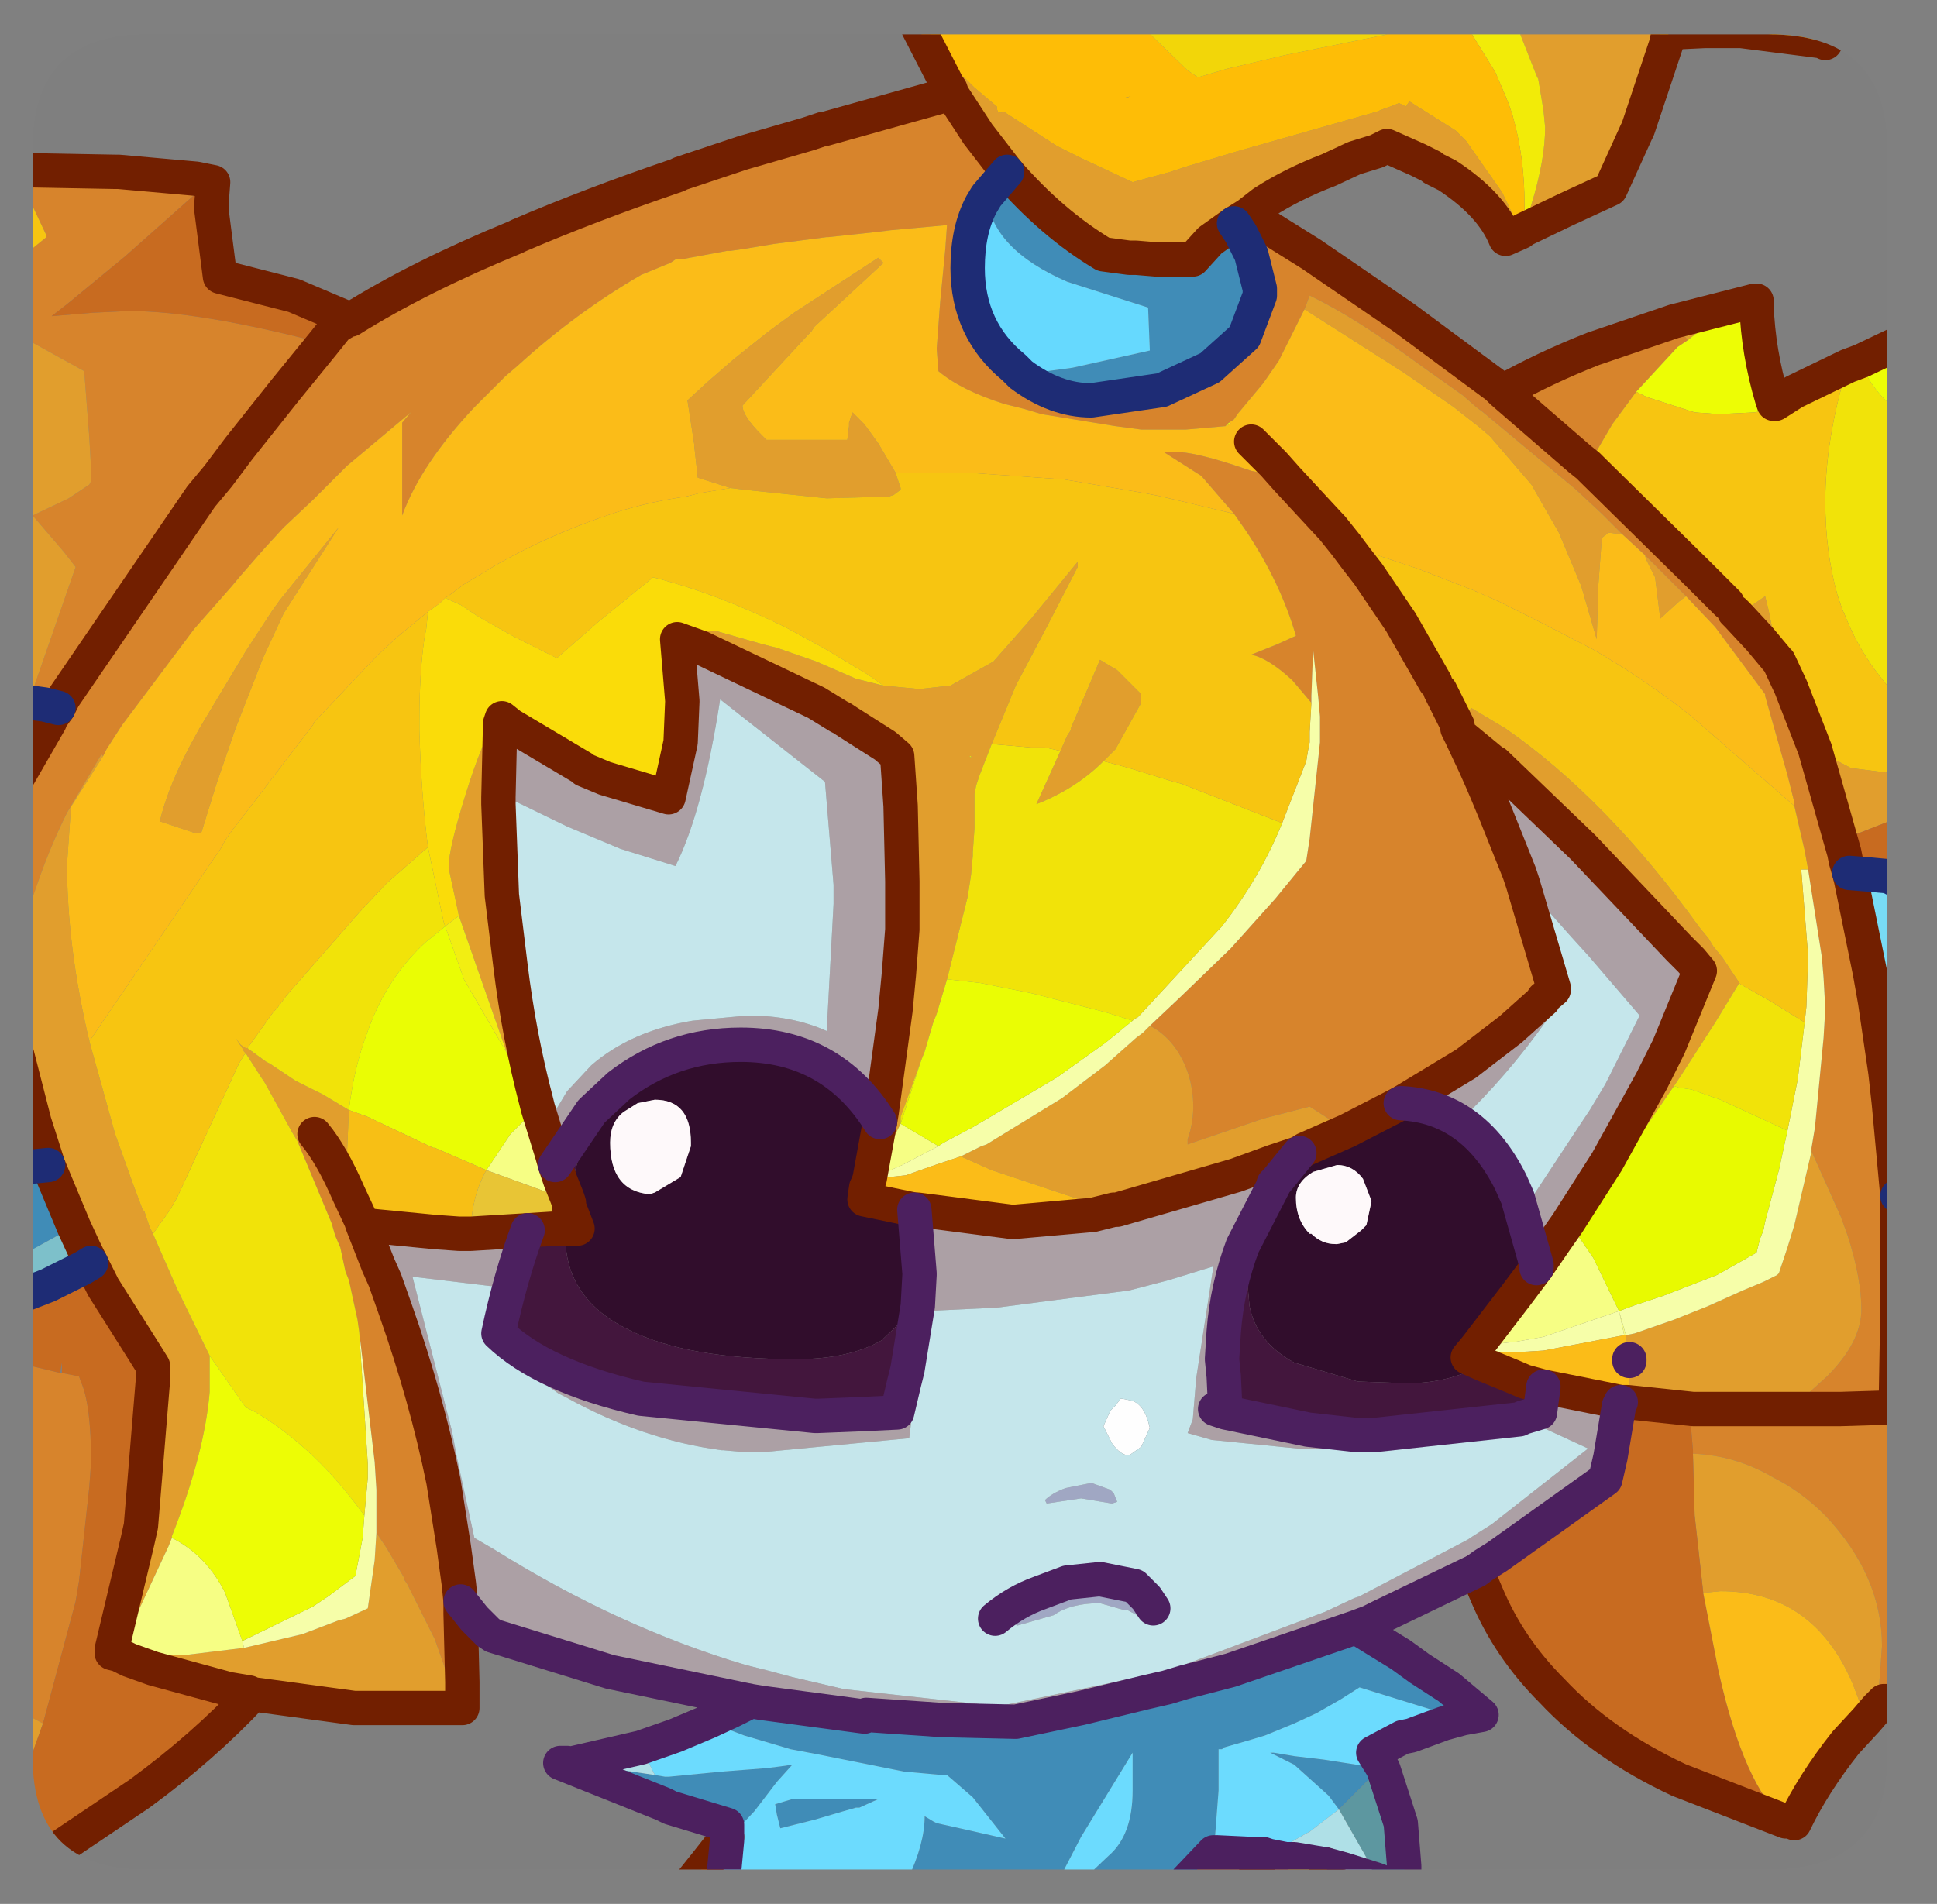 <?xml version="1.0" encoding="UTF-8" standalone="no"?>
<svg xmlns:ffdec="https://www.free-decompiler.com/flash" xmlns:xlink="http://www.w3.org/1999/xlink" ffdec:objectType="frame" height="55.4px" width="56.35px" xmlns="http://www.w3.org/2000/svg">
  <rect width="100%" height="100%" fill="#808080" stroke="none"/>
  <g transform="matrix(1.0, 0.0, 0.0, 1.0, 0.95, 1.0)">
    <clipPath id="clipPath0" transform="matrix(1.0, 0.0, 0.0, 1.0, 0.0, 0.0)">
      <path d="M50.5 0.0 Q53.95 0.0 53.95 3.3 L53.95 50.15 Q53.95 53.4 50.5 53.4 L3.3 53.4 Q0.0 53.4 0.0 50.15 L0.0 3.3 Q0.0 0.0 3.3 0.0 L50.5 0.0" fill="#000000" fill-rule="evenodd" stroke="none"/>
    </clipPath>
    <g clip-path="url(#clipPath0)">
      <use ffdec:characterId="2" height="55.4" transform="matrix(1.0, 0.0, 0.0, 1.0, -0.95, -1.0)" width="56.35" xlink:href="#shape1"/>
    </g>
    <use ffdec:characterId="3" height="53.4" transform="matrix(1.0, 0.0, 0.0, 1.0, 0.0, 0.0)" width="53.95" xlink:href="#shape2"/>
  </g>
  <defs>
    <g id="shape1" transform="matrix(1.0, 0.0, 0.0, 1.0, 0.95, 1.0)">
      <path d="M28.35 4.0 Q29.65 5.5 31.15 6.4 L31.9 6.5 32.1 6.5 32.7 6.55 33.15 6.55 33.75 6.55 34.25 6.0 34.95 5.5 35.15 5.8 35.45 6.4 35.7 7.4 35.7 7.6 35.25 8.8 34.25 9.7 32.85 10.35 30.8 10.65 Q29.75 10.65 28.75 9.9 L30.25 9.7 32.5 9.2 32.45 7.95 30.1 7.2 Q27.9 6.25 27.75 4.7 L28.35 4.0 M54.9 27.7 L54.9 33.45 54.25 33.8 54.0 31.1 53.9 30.2 53.6 28.15 53.45 27.3 Q53.75 27.6 54.3 27.7 L54.9 27.7 M38.5 46.35 L39.8 47.15 40.35 47.55 41.2 48.1 42.15 48.9 41.6 49.0 40.95 48.85 40.7 48.8 40.7 48.75 38.6 48.1 38.05 48.45 37.35 48.85 36.7 49.15 35.85 49.5 35.35 49.65 34.65 49.85 34.6 49.9 34.5 49.9 34.5 51.1 34.4 52.4 34.35 52.9 33.4 53.9 30.35 53.9 31.3 53.0 Q32.0 52.4 32.0 51.1 L32.0 50.0 30.5 52.45 29.75 53.9 25.35 53.9 25.45 53.7 Q25.95 52.65 25.95 51.85 L26.2 52.0 26.3 52.05 27.2 52.25 28.3 52.5 27.35 51.3 26.6 50.65 26.45 50.65 25.35 50.55 25.1 50.5 24.1 50.3 22.85 50.05 22.05 49.9 20.7 49.5 19.65 49.1 20.3 48.8 20.9 48.5 21.2 48.55 24.2 48.95 Q24.95 49.0 24.25 48.9 L26.45 48.8 26.45 49.05 28.6 49.1 30.5 48.7 32.35 48.25 33.0 48.1 33.5 47.95 34.85 47.6 38.5 46.35 M20.2 52.45 L20.2 52.1 18.55 51.6 18.45 51.55 18.35 51.5 15.35 50.3 15.55 50.3 15.75 50.3 18.1 50.65 18.4 50.7 18.5 50.7 20.05 50.55 21.35 50.45 21.75 50.4 22.1 50.35 21.65 50.85 21.0 51.7 20.2 52.55 20.2 52.45 M-0.45 35.6 L-0.45 33.05 -0.05 32.95 0.45 32.9 1.2 34.7 1.1 34.75 -0.45 35.6 M-0.45 21.65 L-0.45 20.35 -0.4 19.4 0.35 19.5 0.75 19.6 0.5 19.95 0.5 20.0 -0.45 21.65 M52.9 24.6 L52.85 24.4 52.9 24.6 M26.45 49.05 L24.25 48.9 26.45 49.05 M39.2 50.5 L39.15 50.5 38.0 51.65 37.7 51.25 36.7 50.35 36.1 50.05 36.0 50.0 36.1 50.0 36.7 50.1 37.55 50.2 39.15 50.45 39.2 50.5 M24.05 51.6 L23.95 51.6 23.6 51.7 22.75 51.95 21.75 52.2 21.65 51.8 21.6 51.5 22.1 51.35 24.6 51.35 24.05 51.6" fill="#408db8" fill-rule="evenodd" stroke="none"/>
      <path d="M41.6 49.0 L41.05 49.15 40.1 49.5 39.85 49.55 39.0 50.0 39.25 50.4 39.2 50.5 39.15 50.45 37.55 50.2 36.7 50.1 36.1 50.0 36.0 50.0 36.1 50.05 36.7 50.35 37.7 51.25 38.0 51.65 37.8 51.8 37.15 52.3 37.05 52.35 36.7 52.55 36.35 52.75 35.95 53.0 35.8 52.95 35.5 52.95 34.45 52.9 34.35 52.9 34.4 52.4 34.5 51.1 34.5 49.9 34.6 49.9 34.65 49.85 35.35 49.65 35.85 49.5 36.7 49.15 37.35 48.85 38.05 48.45 38.6 48.1 40.7 48.75 40.7 48.8 40.95 48.85 41.6 49.0 M30.35 53.9 L29.75 53.9 30.5 52.45 32.0 50.0 32.0 51.1 Q32.0 52.4 31.3 53.0 L30.35 53.9 M25.35 53.9 L20.45 53.9 20.1 53.6 20.2 52.55 21.0 51.7 21.65 50.85 22.1 50.35 21.75 50.4 21.35 50.45 20.05 50.55 18.5 50.7 18.4 50.7 18.1 50.65 17.7 49.85 18.7 49.5 19.65 49.1 20.7 49.5 22.05 49.9 22.85 50.05 24.1 50.3 25.1 50.5 25.35 50.55 26.45 50.65 26.6 50.65 27.35 51.3 28.3 52.5 27.2 52.25 26.3 52.05 26.2 52.0 25.95 51.85 Q25.95 52.65 25.45 53.7 L25.35 53.9 M24.05 51.6 L24.6 51.35 22.1 51.35 21.6 51.5 21.65 51.8 21.75 52.2 22.75 51.95 23.6 51.7 23.95 51.6 24.05 51.6" fill="#6cdcff" fill-rule="evenodd" stroke="none"/>
      <path d="M39.3 50.5 L39.8 52.05 39.9 53.3 39.9 53.9 39.6 53.9 39.1 53.7 38.8 53.05 38.0 51.65 39.15 50.5 39.2 50.5 39.3 50.5" fill="#5d98a1" fill-rule="evenodd" stroke="none"/>
      <path d="M26.75 1.75 L27.5 2.9 28.35 4.0 27.75 4.7 27.6 4.95 Q27.2 5.7 27.2 6.8 27.2 8.6 28.55 9.7 L28.75 9.9 Q29.75 10.65 30.8 10.65 L32.85 10.35 34.25 9.7 35.25 8.8 35.7 7.6 35.7 7.4 35.45 6.4 35.15 5.8 34.95 5.5 35.35 5.25 36.0 5.65 37.2 6.4 39.9 8.25 42.6 10.25 42.75 10.4 Q44.0 9.7 45.4 9.15 L47.75 8.35 48.15 8.9 47.85 9.1 46.65 10.4 45.95 11.35 45.25 12.55 45.4 12.7 48.45 15.7 49.3 16.55 49.5 16.8 49.6 16.9 50.25 17.6 50.75 18.2 50.8 18.25 51.15 19.0 51.85 20.8 52.6 23.45 52.7 23.8 52.75 24.05 52.85 24.4 52.9 24.6 53.45 27.3 53.6 28.15 53.9 30.2 54.0 31.1 54.25 33.8 54.25 33.95 53.8 34.25 54.05 34.55 54.25 34.6 54.25 34.85 54.25 35.9 54.25 37.1 54.2 39.95 52.6 40.0 51.15 40.0 52.6 40.0 54.2 39.95 54.25 37.1 54.25 35.9 54.25 34.85 54.25 34.6 54.9 34.9 54.9 46.3 54.55 47.3 54.2 48.5 53.85 48.5 53.65 48.7 53.7 48.25 53.8 46.9 Q53.8 44.85 52.15 43.1 51.45 42.4 50.65 42.0 49.55 41.35 48.3 41.3 L48.3 41.2 48.25 40.6 48.3 40.0 49.0 40.0 49.35 40.0 50.95 40.0 51.15 40.0 52.2 39.05 Q53.2 38.05 53.2 37.1 53.2 36.2 52.8 34.95 L52.6 34.4 51.75 32.5 51.75 32.4 51.85 31.8 52.1 29.2 52.15 28.35 52.1 27.45 52.05 26.85 51.65 24.3 51.55 23.75 51.25 22.45 51.25 22.35 51.05 21.55 50.4 19.25 50.4 19.2 48.95 17.25 48.1 16.35 47.5 15.75 46.9 15.15 46.25 14.55 45.65 13.95 44.9 13.25 44.3 12.75 42.2 11.0 42.0 10.85 41.6 10.5 40.4 9.65 Q38.5 8.25 37.15 7.6 L37.0 8.0 36.25 9.5 35.8 10.15 35.55 10.45 35.05 11.05 34.95 11.2 34.8 11.3 34.7 11.4 33.55 11.5 32.75 11.5 32.25 11.5 31.5 11.4 29.35 11.05 28.85 10.9 28.25 10.75 Q27.0 10.35 26.35 9.8 L26.3 9.15 26.4 7.8 26.55 6.25 26.6 5.55 24.95 5.7 24.55 5.75 23.15 5.9 23.1 5.9 21.55 6.1 20.65 6.25 20.3 6.3 20.2 6.3 18.85 6.55 18.7 6.55 18.55 6.65 17.7 7.0 Q15.8 8.1 14.1 9.65 L13.75 9.95 12.85 10.85 Q11.3 12.5 10.75 14.0 L10.75 11.3 11.0 11.0 9.45 12.3 9.15 12.55 8.15 13.55 7.3 14.35 6.75 14.95 6.05 15.75 5.8 16.05 4.7 17.3 2.75 19.9 2.6 20.1 2.15 20.8 2.05 21.0 2.0 20.95 1.0 22.65 Q0.15 24.35 -0.45 26.65 L-0.45 21.65 0.5 20.0 0.5 19.95 0.75 19.6 0.9 19.3 4.9 13.45 5.4 12.85 6.0 12.05 7.35 10.35 8.45 9.0 8.85 8.5 9.1 8.35 9.2 8.3 9.25 8.3 Q11.25 7.05 14.05 5.9 L14.15 5.85 Q16.25 4.95 18.75 4.1 L18.85 4.05 20.35 3.55 20.65 3.45 22.55 2.9 23.0 2.75 23.05 2.75 26.45 1.8 26.75 1.75 M54.9 14.8 L54.9 15.8 54.25 16.1 54.0 16.25 54.05 16.1 54.25 15.8 54.9 14.8 M36.65 53.9 L35.75 53.9 33.4 53.9 34.35 52.9 34.45 52.9 35.5 52.95 35.8 52.95 35.95 53.0 36.45 53.1 36.65 53.85 36.65 53.9 M20.1 53.9 L19.05 53.9 19.65 53.15 20.2 52.45 20.2 52.55 20.1 53.6 20.1 53.9 M12.45 45.6 L12.45 45.95 12.5 47.95 12.5 48.5 12.5 48.7 12.4 48.7 11.7 46.7 11.3 45.9 10.9 45.1 10.8 44.95 10.8 44.9 10.3 44.05 10.0 43.6 10.0 43.35 10.0 42.9 10.0 42.35 9.95 41.55 9.5 37.75 9.45 37.4 9.2 36.25 9.1 36.0 8.95 35.3 8.8 34.95 8.7 34.6 7.7 32.2 8.2 32.0 Q8.7 32.6 9.2 33.75 L9.35 34.5 9.5 35.15 9.95 35.7 10.05 35.8 10.25 36.25 10.55 37.1 Q11.45 39.65 11.95 42.1 L12.25 44.0 12.4 45.1 12.45 45.6 M-0.45 48.75 L-0.45 38.65 0.8 38.95 0.85 38.95 1.35 39.05 1.4 39.2 Q1.7 39.85 1.7 41.55 L1.65 42.25 1.35 45.0 1.25 45.6 0.3 49.15 -0.45 48.75 M-0.45 8.75 L-0.45 6.6 -0.4 6.55 0.4 5.9 0.4 5.85 0.0 5.0 -0.45 4.2 -0.45 3.95 -0.3 3.95 2.4 4.0 2.5 4.0 4.75 4.2 5.0 4.25 4.95 4.45 2.7 6.45 1.0 7.85 0.55 8.2 1.15 8.15 1.75 8.1 2.8 8.05 Q4.8 8.05 8.3 8.95 L8.45 9.0 7.35 10.35 6.0 12.05 5.4 12.85 4.9 13.45 0.9 19.3 0.75 19.25 0.05 19.0 0.05 18.95 1.25 15.5 0.9 15.05 0.0 14.0 1.05 13.5 1.65 13.1 1.7 13.0 1.7 12.65 1.65 11.75 1.5 9.8 -0.4 8.75 -0.45 8.75 M34.95 13.95 L34.0 12.85 32.9 12.15 33.25 12.15 Q33.75 12.15 34.85 12.5 L35.45 12.7 35.95 12.8 35.75 12.4 35.45 11.85 35.9 12.3 36.1 12.5 36.5 12.95 37.75 14.3 37.8 14.35 38.2 14.85 38.5 15.25 38.85 15.7 39.8 17.1 40.8 18.85 40.95 19.1 41.45 20.1 41.45 20.2 41.55 20.4 41.95 21.25 42.15 21.7 42.3 22.05 42.55 22.65 43.25 24.4 43.35 24.7 44.25 27.75 44.25 27.8 43.95 28.05 43.95 28.1 43.0 28.95 41.7 29.95 39.8 31.1 38.25 31.9 37.85 31.65 37.15 31.2 35.8 31.55 33.6 32.3 33.6 32.15 Q33.9 31.3 33.65 30.35 33.35 29.35 32.6 28.9 L32.5 28.85 33.4 28.0 34.85 26.6 36.15 25.15 37.05 24.05 37.15 23.4 37.45 20.6 37.45 19.85 37.4 19.3 37.25 17.9 37.2 19.25 37.2 19.45 36.65 18.8 Q35.95 18.15 35.45 18.05 L36.2 17.75 36.75 17.5 Q36.3 15.95 35.3 14.45 L34.95 13.95 M45.25 12.55 L45.0 12.35 42.75 10.4 45.0 12.35 45.25 12.55 M3.25 38.35 L3.5 38.75 3.5 38.9 3.5 39.0 3.2 38.95 3.25 38.35 M35.75 53.9 L35.5 52.95 35.75 53.9" fill="#d8852c" fill-rule="evenodd" stroke="none"/>
      <path d="M37.6 53.25 L37.85 53.9 36.65 53.9 36.65 53.85 36.45 53.1 36.7 53.1 37.3 53.2 37.6 53.25" fill="#f5d415" fill-rule="evenodd" stroke="none"/>
      <path d="M39.1 53.7 L38.15 53.4 37.6 53.25 37.3 53.2 36.7 53.1 36.45 53.1 35.95 53.0 36.35 52.75 36.7 52.55 37.05 52.35 37.15 52.3 37.8 51.8 38.0 51.65 38.8 53.05 39.1 53.7 M20.45 53.9 L20.1 53.9 20.1 53.6 20.45 53.9 M15.75 50.3 L17.7 49.85 18.1 50.65 15.75 50.3" fill="#b0e1e8" fill-rule="evenodd" stroke="none"/>
      <path d="M30.05 42.3 L30.8 42.15 31.35 42.35 31.45 42.45 31.55 42.7 31.4 42.75 30.5 42.6 29.5 42.75 29.45 42.65 Q29.65 42.45 30.05 42.3 M32.6 45.8 L32.6 45.85 32.6 46.1 32.5 46.2 31.85 45.85 31.75 45.85 31.05 45.65 Q30.2 45.65 29.7 46.0 L28.65 46.3 28.4 46.2 28.35 46.05 28.35 46.0 28.9 45.6 29.3 45.35 30.1 45.05 29.3 45.35 29.65 45.1 30.1 45.05 30.85 45.05 31.6 45.15 31.9 45.25 32.4 45.5 32.6 45.8" fill="#a1a8c4" fill-rule="evenodd" stroke="none"/>
      <path d="M31.95 39.75 Q32.35 39.85 32.5 40.55 L32.25 41.1 31.9 41.35 Q31.65 41.35 31.4 41.0 L31.15 40.5 31.35 40.05 31.5 39.9 31.65 39.7 31.7 39.7 31.95 39.75" fill="#ffffff" fill-rule="evenodd" stroke="none"/>
      <path d="M39.8 31.1 Q41.9 31.2 43.0 33.4 L43.2 33.85 43.75 35.8 43.75 35.9 43.15 36.7 42.0 38.2 41.75 38.5 42.2 38.7 Q41.2 39.25 40.0 39.25 L38.55 39.2 36.7 38.65 Q35.6 38.05 35.4 37.0 L35.35 36.45 35.55 35.2 35.6 34.95 36.15 33.5 36.15 33.45 36.2 33.35 36.85 32.55 37.0 32.45 38.25 31.9 39.8 31.1 M24.65 31.65 L24.35 33.3 24.3 33.45 24.25 33.55 24.2 33.9 25.65 34.2 25.8 36.05 25.8 36.1 25.75 37.0 24.75 37.95 24.7 38.0 Q23.75 38.55 22.2 38.55 19.05 38.55 17.35 37.7 15.5 36.8 15.5 35.0 L15.5 34.75 15.85 34.75 15.6 34.1 15.6 34.0 15.65 33.55 16.25 31.35 16.3 31.3 17.05 30.6 Q18.6 29.4 20.6 29.4 23.25 29.4 24.65 31.65 M18.85 33.25 L19.15 32.35 19.15 32.25 Q19.15 31.0 18.1 31.0 L17.6 31.1 17.2 31.35 Q16.8 31.65 16.8 32.25 16.8 33.65 17.95 33.75 L18.1 33.7 18.85 33.25 M38.95 33.95 L38.7 33.3 Q38.4 32.9 37.95 32.9 L37.25 33.1 Q36.75 33.4 36.75 33.85 36.75 34.5 37.15 34.9 L37.2 34.9 Q37.5 35.2 37.9 35.2 L37.95 35.2 38.2 35.15 38.65 34.8 38.8 34.65 38.95 33.95" fill="#310d2c" fill-rule="evenodd" stroke="none"/>
      <path d="M25.75 -0.5 L25.9 -0.5 Q26.25 0.4 27.0 1.2 L27.15 1.3 27.4 1.55 28.05 2.1 Q28.05 2.35 28.25 2.25 L29.8 3.25 30.5 3.6 32.0 4.3 33.1 4.0 33.55 3.85 35.05 3.4 39.1 2.25 39.35 2.15 39.5 2.1 39.75 2.0 39.95 2.1 40.05 1.95 41.4 2.8 41.6 3.0 41.7 3.1 42.75 4.6 43.3 5.75 42.85 5.95 Q42.45 4.95 41.15 4.1 L40.75 3.9 40.7 3.85 40.3 3.65 39.4 3.25 39.1 3.4 38.45 3.6 37.7 3.95 Q36.65 4.35 35.8 4.9 L35.35 5.25 34.95 5.5 34.25 6.0 33.75 6.55 33.15 6.55 32.7 6.55 32.1 6.5 31.9 6.5 31.15 6.4 Q29.65 5.5 28.35 4.0 L27.5 2.9 26.75 1.75 26.7 1.6 26.6 1.45 25.65 -0.4 25.75 -0.5 M43.1 -0.5 L46.95 -0.5 47.45 0.15 47.55 0.15 47.55 0.2 46.7 2.75 46.65 2.85 45.9 4.5 44.6 5.1 43.35 5.7 43.4 5.65 43.4 5.6 43.6 4.95 Q44.0 3.65 44.0 2.7 L43.95 2.2 43.8 1.3 43.75 1.2 43.1 -0.45 43.1 -0.5 M54.9 21.6 L54.9 25.05 54.65 24.85 54.35 24.15 54.15 22.85 54.15 22.8 54.15 22.65 54.0 22.9 52.6 23.45 51.85 20.8 52.9 21.35 54.9 21.6 M53.65 48.7 L53.35 49.05 52.95 48.0 Q51.8 45.3 49.1 45.3 L48.6 45.35 48.35 43.1 48.3 41.3 Q49.55 41.35 50.65 42.0 51.45 42.4 52.15 43.1 53.8 44.85 53.8 46.9 L53.7 48.25 53.65 48.7 M12.4 48.7 L11.0 48.7 10.55 48.7 9.35 48.7 6.4 48.3 6.3 48.25 5.7 48.15 4.6 47.85 3.5 47.55 2.8 47.3 2.85 47.1 3.7 47.15 4.25 47.15 4.5 47.15 6.15 46.95 7.85 46.55 8.9 46.15 9.1 46.1 9.75 45.8 9.95 44.4 10.0 43.6 10.3 44.05 10.8 44.9 10.8 44.95 10.9 45.1 11.3 45.9 11.7 46.7 12.4 48.7 M-0.45 51.4 L-0.45 48.75 0.3 49.15 0.05 49.85 -0.45 51.4 M-0.45 29.7 L-0.45 26.65 Q0.15 24.35 1.0 22.65 L2.0 20.95 2.05 21.0 1.1 22.5 1.1 22.7 1.0 24.15 Q1.0 26.55 1.65 29.3 L2.4 32.0 2.9 33.4 3.2 34.2 3.25 34.25 3.4 34.7 3.5 34.9 4.2 36.5 5.15 38.45 5.15 38.75 5.15 39.4 5.15 39.5 Q5.0 41.3 4.05 43.7 L4.05 43.75 3.95 44.0 2.55 47.0 2.55 47.05 2.3 47.05 2.3 47.0 3.05 43.85 3.15 43.4 3.5 39.15 3.5 39.0 3.5 38.9 3.5 38.75 3.25 38.35 2.05 36.45 1.7 35.75 1.5 35.35 1.2 34.7 0.45 32.9 0.05 31.65 -0.45 29.7 M-0.45 18.8 L-0.45 8.75 -0.4 8.75 1.5 9.8 1.65 11.75 1.7 12.65 1.7 13.0 1.65 13.1 1.05 13.5 0.0 14.0 0.9 15.05 1.25 15.5 0.05 18.95 0.05 19.0 -0.45 18.8 M46.25 14.55 L45.85 14.5 45.65 14.65 45.55 16.0 45.5 17.6 45.5 17.7 45.5 17.6 45.05 16.05 44.4 14.5 43.6 13.1 42.4 11.7 42.05 11.4 41.6 11.05 41.35 10.85 39.9 9.85 37.0 8.0 37.15 7.6 Q38.5 8.25 40.4 9.65 L41.6 10.5 42.0 10.85 42.2 11.0 44.3 12.75 44.9 13.25 45.65 13.95 46.25 14.55 M20.3 13.2 L19.35 12.9 19.25 12.0 19.25 11.95 19.05 10.65 19.65 10.1 20.4 9.45 21.4 8.65 22.15 8.1 24.6 6.5 24.75 6.65 22.75 8.5 22.65 8.65 22.55 8.75 20.65 10.8 Q20.65 11.1 21.2 11.65 L21.35 11.8 23.7 11.8 23.75 11.4 23.75 11.3 23.85 11.0 24.0 11.15 24.2 11.35 24.6 11.9 25.1 12.75 25.25 13.2 25.25 13.25 25.05 13.4 24.9 13.45 23.1 13.5 20.7 13.25 20.3 13.2 M48.1 16.35 L47.9 16.5 47.35 17.0 47.2 15.8 46.95 15.3 46.9 15.15 47.5 15.75 48.1 16.35 M47.75 8.35 L50.1 7.75 50.15 7.75 50.15 7.9 Q49.1 8.1 48.15 8.9 L47.75 8.35 M49.6 16.9 L50.4 16.35 50.5 16.75 50.8 18.25 50.75 18.2 50.25 17.6 49.6 16.9 M41.55 20.4 L41.45 20.2 41.85 19.6 42.85 20.2 Q45.8 22.25 48.5 26.0 L48.75 26.3 48.9 26.55 49.15 26.85 49.65 27.6 48.95 28.75 47.95 30.3 47.75 30.6 44.85 34.8 44.65 34.6 45.8 32.8 47.1 30.45 47.6 29.45 48.5 27.25 48.25 26.95 47.9 26.6 45.1 23.65 42.55 21.2 42.45 21.15 42.4 21.1 41.55 20.4 M51.75 32.5 L52.6 34.4 52.8 34.95 Q53.2 36.2 53.2 37.1 53.2 38.05 52.2 39.05 L51.15 40.0 50.95 40.0 49.35 40.0 49.0 40.0 48.3 40.0 46.4 39.8 46.45 38.95 46.45 38.6 46.45 38.55 46.35 37.85 46.6 37.8 47.75 37.4 48.75 37.0 49.75 36.55 50.35 36.3 50.75 36.1 50.8 36.05 51.05 35.3 51.25 34.65 51.75 32.5 M24.75 18.95 L25.8 19.05 26.7 18.95 27.95 18.25 29.05 17.0 30.4 15.35 30.4 15.5 29.55 17.15 28.6 18.95 27.9 20.65 27.55 21.55 27.45 21.85 27.4 22.1 27.4 22.65 27.4 23.1 27.35 23.8 27.35 23.9 27.3 24.45 27.2 25.1 26.6 27.5 26.3 28.5 26.2 28.75 25.95 29.6 25.85 29.85 25.25 31.5 25.25 31.7 25.0 32.2 24.75 32.65 24.4 33.25 24.35 33.3 24.65 31.65 24.7 31.35 25.1 28.4 25.2 27.35 25.3 26.05 25.3 24.65 25.25 22.45 25.15 21.0 24.8 20.7 23.7 20.0 23.55 19.9 23.45 19.85 22.8 19.45 19.45 17.85 19.55 17.55 19.55 17.35 19.85 17.35 21.25 17.75 21.65 17.85 22.8 18.25 23.95 18.75 24.75 18.95 M29.9 20.85 L30.1 20.4 30.2 20.25 30.2 20.2 31.05 18.2 31.55 18.5 32.25 19.2 32.25 19.25 32.25 19.45 31.5 20.8 31.15 21.15 Q30.35 21.95 29.2 22.4 L29.9 20.85 M27.3 21.05 L27.3 21.0 27.25 21.0 27.3 21.05 M32.5 28.85 L32.6 28.9 Q33.35 29.35 33.65 30.35 33.9 31.3 33.6 32.15 L33.6 32.3 35.8 31.55 37.15 31.2 37.85 31.65 38.25 31.9 37.0 32.45 36.85 32.55 36.1 32.8 35.0 33.2 31.55 34.2 31.45 34.2 31.25 34.15 30.75 34.0 28.2 33.15 27.9 33.05 27.0 32.65 27.6 32.35 27.75 32.3 29.95 30.95 31.2 30.0 32.1 29.2 32.3 29.05 32.5 28.85 M7.2 16.45 L8.9 14.35 7.3 16.85 6.7 18.15 5.9 20.2 5.35 21.8 4.9 23.25 4.75 23.25 3.7 22.9 Q3.9 22.05 4.4 21.05 L4.55 20.75 4.85 20.2 6.2 17.95 6.95 16.8 7.2 16.45 M13.6 20.05 L13.55 22.2 13.55 22.4 13.65 25.05 13.9 27.1 Q14.15 29.15 14.65 31.05 L13.8 29.65 12.4 25.65 12.1 24.25 Q12.1 23.7 12.6 22.1 13.1 20.5 13.45 20.05 L13.6 20.05 M9.2 33.75 Q8.7 32.6 8.2 32.0 L7.7 32.2 7.55 31.95 6.75 30.5 6.65 30.35 6.2 29.65 6.15 29.6 6.1 29.5 5.9 29.2 6.05 29.4 6.2 29.5 6.25 29.5 6.8 29.9 6.9 29.95 7.65 30.45 8.45 30.85 9.2 31.3 9.15 32.45 9.2 33.75" fill="#e29f2d" fill-rule="evenodd" stroke="none"/>
      <path d="M51.45 -0.5 L51.95 -0.5 52.15 0.25 52.05 0.2 51.45 -0.5 M51.55 28.75 L51.6 28.3 51.65 26.85 51.65 26.8 51.45 24.3 51.65 24.3 52.05 26.85 52.1 27.45 52.15 28.35 52.1 29.2 51.85 31.8 51.75 32.4 51.75 32.5 51.25 34.65 51.05 35.3 50.8 36.05 50.75 36.1 50.35 36.3 49.75 36.55 48.75 37.0 47.75 37.4 46.6 37.8 46.35 37.85 46.15 37.15 46.55 37.0 46.7 36.95 47.45 36.7 49.0 36.1 50.15 35.45 50.25 35.05 50.35 34.8 50.4 34.55 50.8 33.05 51.05 31.9 51.35 30.4 51.55 28.75 M46.3 37.85 L43.95 38.3 43.1 38.35 43.05 38.35 42.75 38.35 42.2 38.25 42.2 38.15 43.05 38.05 43.1 38.05 43.95 37.9 46.15 37.15 46.3 37.85 M24.35 33.3 L24.4 33.25 24.5 33.25 25.3 32.9 26.35 32.35 26.5 32.25 27.35 31.8 29.8 30.35 31.2 29.35 32.0 28.7 32.05 28.65 32.15 28.6 32.2 28.55 34.6 25.95 Q35.7 24.55 36.35 22.95 L37.05 21.15 37.1 20.85 37.15 20.6 37.15 20.3 37.2 19.45 37.2 19.25 37.25 17.9 37.4 19.3 37.45 19.85 37.45 20.6 37.15 23.4 37.05 24.05 36.15 25.15 34.85 26.6 33.4 28.0 32.5 28.85 32.3 29.05 32.1 29.2 31.2 30.0 29.95 30.95 27.75 32.3 27.6 32.35 27.0 32.65 26.25 32.9 25.4 33.2 24.45 33.3 24.35 33.3 M9.5 37.75 L9.95 41.55 10.0 42.35 10.0 42.9 10.0 43.35 10.0 43.6 9.95 44.4 9.75 45.8 9.1 46.1 8.9 46.15 7.85 46.55 6.15 46.95 6.1 46.75 8.15 45.75 8.6 45.45 9.4 44.85 9.4 44.8 9.6 43.75 9.65 43.1 9.75 42.0 9.75 41.6 9.5 37.75" fill="#f7ffaa" fill-rule="evenodd" stroke="none"/>
      <path d="M54.9 33.45 L54.9 34.9 54.25 34.6 54.25 33.95 54.25 34.6 54.05 34.55 53.8 34.25 54.25 33.95 54.25 33.8 54.9 33.45 M54.9 46.3 L54.9 48.6 54.2 48.5 54.55 47.3 54.9 46.3 M51.0 52.0 L47.9 50.8 Q45.65 49.75 44.2 48.2 42.95 46.95 42.3 45.4 L42.0 44.7 42.2 44.55 42.6 44.3 45.75 42.05 45.9 41.4 46.15 39.9 46.2 39.8 46.4 39.8 48.3 40.0 48.25 40.6 48.3 41.2 48.3 41.3 48.35 43.1 48.6 45.35 49.05 47.65 Q49.8 51.0 51.0 52.0 M6.4 48.3 Q4.95 49.85 3.1 51.2 L0.8 52.75 -0.45 53.45 -0.45 51.4 0.05 49.85 0.3 49.15 1.25 45.6 1.35 45.0 1.65 42.25 1.7 41.55 Q1.7 39.85 1.4 39.2 L1.35 39.05 0.85 38.95 0.85 38.65 0.8 38.95 -0.45 38.65 -0.45 36.75 0.45 36.4 1.45 35.9 1.7 35.75 2.05 36.45 3.25 38.35 3.2 38.95 3.5 39.0 3.5 39.15 3.15 43.4 3.05 43.85 2.3 47.0 2.3 47.05 2.55 47.05 2.5 47.15 2.3 47.1 2.3 47.05 2.3 47.1 2.5 47.15 2.8 47.3 3.5 47.55 4.6 47.85 5.7 48.15 6.3 48.25 6.4 48.3 M-0.45 33.05 L-0.45 29.7 0.05 31.65 0.45 32.9 -0.05 32.95 -0.45 33.05 M-0.45 19.4 L-0.45 18.8 0.05 19.0 0.75 19.25 0.9 19.3 0.75 19.6 0.35 19.5 -0.4 19.4 -0.45 19.4 M5.0 4.25 L5.25 4.3 5.2 4.95 5.2 5.1 5.45 7.05 7.6 7.6 9.25 8.3 9.2 8.3 9.1 8.35 8.85 8.5 8.45 9.0 8.3 8.95 Q4.8 8.05 2.8 8.05 L1.75 8.1 1.15 8.15 0.55 8.2 1.0 7.85 2.7 6.45 4.95 4.45 5.0 4.25 M52.85 24.4 L52.75 24.05 52.7 23.8 52.6 23.45 54.0 22.9 54.15 22.65 54.15 22.8 54.15 22.85 54.35 24.15 54.65 24.85 54.0 24.5 53.45 24.45 52.85 24.4" fill="#c96b20" fill-rule="evenodd" stroke="none"/>
      <path d="M41.0 -0.5 L43.1 -0.5 43.1 -0.45 43.75 1.2 43.8 1.3 43.95 2.2 44.0 2.7 Q44.0 3.65 43.6 4.95 L43.4 5.6 43.4 4.95 Q43.4 3.55 43.05 2.35 L42.95 2.05 42.85 1.8 42.55 1.1 41.75 -0.2 41.7 -0.25 41.6 -0.25 41.0 -0.5" fill="#f3ec08" fill-rule="evenodd" stroke="none"/>
      <path d="M43.3 5.75 L42.75 4.6 41.7 3.1 41.6 3.0 41.4 2.8 40.05 1.95 39.95 2.1 39.75 2.0 39.5 2.1 39.35 2.15 39.1 2.25 35.05 3.4 33.55 3.85 33.1 4.0 32.0 4.3 30.5 3.6 29.8 3.25 28.25 2.25 Q28.05 2.35 28.05 2.1 L27.4 1.55 27.15 1.3 27.0 1.2 Q26.25 0.4 25.9 -0.5 L32.0 -0.5 33.6 1.05 33.9 1.25 34.75 1.0 36.45 0.6 40.15 -0.15 40.55 -0.2 41.6 -0.25 41.7 -0.25 41.75 -0.2 42.55 1.1 42.85 1.8 42.95 2.05 43.05 2.35 Q43.4 3.55 43.4 4.95 L43.4 5.6 43.4 5.65 43.3 5.75 M31.95 1.8 L31.75 1.85 31.8 1.85 31.95 1.8" fill="#ffbe06" fill-rule="evenodd" stroke="none"/>
      <path d="M46.95 -0.5 L51.45 -0.5 52.05 0.2 49.7 -0.1 48.95 -0.1 48.65 -0.1 47.6 -0.05 47.55 0.15 47.45 0.15 46.95 -0.5" fill="#fdbf0a" fill-rule="evenodd" stroke="none"/>
      <path d="M28.75 9.9 L28.55 9.7 Q27.2 8.6 27.2 6.8 27.2 5.7 27.6 4.95 L27.75 4.7 Q27.9 6.25 30.1 7.2 L32.45 7.95 32.5 9.2 30.25 9.7 28.75 9.9" fill="#66daff" fill-rule="evenodd" stroke="none"/>
      <path d="M54.9 11.45 L54.9 14.45 54.25 15.8 54.05 16.1 54.0 16.25 54.25 16.1 54.9 15.8 54.9 19.85 Q53.4 18.65 52.7 16.85 L52.65 16.75 52.6 16.6 52.5 16.3 Q52.15 15.05 52.15 13.6 52.15 11.75 52.8 9.65 L53.2 9.5 Q53.4 10.35 54.55 11.2 L54.85 11.4 54.9 11.45 M47.75 30.6 L47.95 30.3 48.95 28.75 49.65 27.6 49.7 27.65 50.5 28.1 51.55 28.75 51.35 30.4 51.05 31.9 49.1 31.0 48.25 30.7 47.9 30.65 47.75 30.6 M26.6 27.5 L27.2 25.1 27.3 24.45 27.35 23.9 27.35 23.8 27.4 23.1 27.4 22.65 27.4 22.1 27.45 21.85 27.55 21.55 27.9 20.65 29.05 20.75 29.45 20.75 29.9 20.85 29.2 22.4 Q30.35 21.95 31.15 21.15 L31.35 21.2 31.9 21.35 33.2 21.75 33.4 21.8 36.35 22.95 Q35.7 24.55 34.6 25.95 L32.2 28.55 32.15 28.6 32.05 28.65 32.0 28.7 31.2 28.45 29.05 27.9 27.55 27.6 26.65 27.5 26.6 27.5 M11.5 23.65 L11.95 25.8 12.0 25.95 11.95 26.0 11.45 26.4 Q10.3 27.45 9.75 29.0 9.35 30.05 9.2 31.3 L8.45 30.85 7.65 30.45 6.9 29.95 6.8 29.9 6.25 29.5 7.0 28.45 7.1 28.35 7.4 27.95 9.5 25.55 10.3 24.7 11.5 23.65 M7.7 32.2 L8.7 34.6 8.8 34.95 8.95 35.3 9.1 36.0 9.2 36.25 9.45 37.4 9.5 37.75 9.75 41.6 9.75 42.0 9.65 43.1 Q8.25 41.15 6.5 40.1 L6.2 39.95 5.95 39.6 5.15 38.45 4.2 36.5 3.5 34.9 4.0 34.2 4.2 33.85 6.0 29.95 6.15 29.7 6.2 29.65 6.65 30.35 6.75 30.5 7.55 31.95 7.7 32.2" fill="#f2e409" fill-rule="evenodd" stroke="none"/>
      <path d="M54.9 14.45 L54.9 14.8 54.25 15.8 54.9 14.45 M44.65 34.6 L44.85 34.8 45.4 35.6 46.15 37.15 46.35 37.85 46.3 37.85 46.15 37.15 43.95 37.9 43.1 38.05 43.05 38.05 42.2 38.15 42.2 38.25 42.0 38.2 43.15 36.7 43.75 35.9 44.3 35.1 44.65 34.6 M24.4 33.25 L24.75 32.65 25.0 32.2 25.25 31.7 26.35 32.35 25.3 32.9 24.5 33.25 24.4 33.25 M14.7 31.25 L15.1 32.55 15.2 32.9 15.35 33.35 15.55 33.85 15.5 33.85 15.3 33.8 15.25 33.8 14.85 33.65 13.2 33.05 13.9 32.0 14.5 31.4 14.7 31.25 M4.05 43.75 Q5.05 44.25 5.6 45.35 L6.1 46.75 6.15 46.95 4.5 47.15 4.25 47.15 3.7 47.15 2.85 47.1 2.55 47.05 2.55 47.0 3.95 44.0 4.05 43.75" fill="#f7ff85" fill-rule="evenodd" stroke="none"/>
      <path d="M53.2 9.5 L54.25 9.0 54.55 8.9 Q54.7 8.8 54.9 8.75 L54.9 11.45 54.85 11.4 54.55 11.2 Q53.4 10.35 53.2 9.5 M34.8 11.3 L34.9 11.35 34.8 11.35 34.7 11.4 34.8 11.3 M50.15 7.9 Q50.2 9.25 50.6 10.6 L50.55 10.9 50.1 11.0 49.05 11.05 48.35 11.0 46.95 10.55 46.65 10.4 47.85 9.1 48.15 8.9 Q49.1 8.1 50.15 7.9 M5.15 38.45 L5.95 39.6 6.2 39.95 6.5 40.1 Q8.25 41.15 9.65 43.1 L9.6 43.75 9.4 44.8 9.4 44.85 8.6 45.45 8.15 45.75 6.1 46.75 5.6 45.35 Q5.05 44.25 4.05 43.75 L4.05 43.7 Q5.0 41.3 5.15 39.5 L5.15 39.4 5.15 38.75 5.15 38.45" fill="#eefe05" fill-rule="evenodd" stroke="none"/>
      <path d="M54.9 19.85 L54.9 21.6 52.9 21.35 51.85 20.8 51.15 19.0 50.8 18.25 50.5 16.75 50.4 16.35 49.6 16.9 49.5 16.8 49.3 16.55 48.45 15.7 45.4 12.7 45.25 12.55 45.95 11.35 46.65 10.4 46.95 10.55 48.35 11.0 49.05 11.05 50.1 11.0 50.55 10.9 50.6 10.6 50.65 10.75 50.7 10.75 51.25 10.4 52.8 9.65 Q52.15 11.75 52.15 13.6 52.15 15.05 52.5 16.3 L52.6 16.6 52.65 16.75 52.7 16.85 Q53.4 18.65 54.9 19.85 M-0.45 6.6 L-0.45 4.2 0.0 5.0 0.4 5.85 0.4 5.9 -0.4 6.55 -0.45 6.6 M1.65 29.3 L4.0 25.85 4.95 24.45 5.5 23.65 5.6 23.45 5.85 23.1 6.2 22.65 8.15 20.1 8.2 20.0 10.05 18.05 10.65 17.5 11.5 16.8 11.45 17.3 11.4 17.55 Q11.25 18.55 11.25 20.0 L11.25 20.25 Q11.3 22.1 11.5 23.65 L10.3 24.7 9.5 25.55 7.4 27.95 7.1 28.35 7.0 28.45 6.25 29.5 6.2 29.5 6.05 29.4 5.9 29.2 6.1 29.5 6.15 29.6 6.2 29.65 6.15 29.7 6.0 29.95 4.2 33.85 4.0 34.2 3.5 34.9 3.4 34.7 3.25 34.25 3.2 34.2 2.9 33.4 2.4 32.0 1.65 29.3 M12.0 16.4 L12.15 16.3 12.55 16.0 13.55 15.4 Q15.15 14.5 17.0 13.9 17.95 13.6 19.0 13.45 L19.4 13.35 20.3 13.2 20.7 13.25 23.1 13.5 24.9 13.45 25.05 13.4 25.25 13.25 25.25 13.2 25.1 12.75 26.35 12.75 26.75 12.75 27.15 12.75 30.0 12.95 32.35 13.35 32.85 13.45 34.95 13.95 35.3 14.45 Q36.3 15.95 36.75 17.5 L36.2 17.75 35.45 18.05 Q35.95 18.15 36.65 18.8 L37.2 19.45 37.15 20.3 37.15 20.6 37.1 20.85 37.05 21.15 36.35 22.95 33.4 21.8 33.2 21.75 31.9 21.35 31.35 21.2 31.15 21.15 31.5 20.8 32.25 19.45 32.25 19.25 32.25 19.2 31.55 18.5 31.05 18.2 30.2 20.2 30.2 20.25 30.1 20.4 29.9 20.85 29.45 20.75 29.05 20.75 27.9 20.65 28.6 18.95 29.55 17.15 30.4 15.5 30.4 15.35 29.05 17.0 27.95 18.25 26.7 18.95 25.8 19.05 24.75 18.95 24.4 18.7 24.25 18.6 23.0 17.85 21.9 17.25 Q19.85 16.25 18.05 15.8 L16.45 17.1 15.25 18.15 14.05 17.55 13.15 17.05 12.9 16.9 12.45 16.6 12.0 16.4 M38.2 14.85 L39.55 15.3 40.3 15.55 41.85 16.15 42.65 16.5 43.95 17.15 45.4 17.9 Q46.95 18.8 48.2 19.8 L48.55 20.1 51.25 22.45 51.55 23.75 51.65 24.3 51.45 24.3 51.65 26.8 51.65 26.85 51.6 28.3 51.55 28.75 50.5 28.1 49.7 27.65 49.65 27.6 49.15 26.85 48.9 26.55 48.75 26.3 48.5 26.0 Q45.8 22.25 42.85 20.2 L41.85 19.6 41.45 20.2 41.45 20.1 40.95 19.1 40.8 18.85 39.8 17.1 38.85 15.7 38.5 15.25 38.2 14.85" fill="#f8c611" fill-rule="evenodd" stroke="none"/>
      <path d="M53.35 49.05 L52.75 49.7 Q51.8 50.9 51.25 52.05 L51.0 52.0 Q49.8 51.0 49.05 47.65 L48.6 45.35 49.1 45.3 Q51.8 45.3 52.95 48.0 L53.35 49.05 M37.0 8.0 L39.9 9.85 41.35 10.85 41.6 11.05 42.05 11.4 42.4 11.7 43.6 13.1 44.4 14.5 45.05 16.05 45.5 17.6 45.5 17.7 45.5 17.6 45.55 16.0 45.65 14.65 45.85 14.5 46.25 14.55 46.9 15.15 46.95 15.3 47.2 15.8 47.35 17.0 47.9 16.5 48.1 16.35 48.95 17.25 50.4 19.2 50.4 19.25 51.05 21.55 51.25 22.35 51.25 22.45 48.55 20.1 48.2 19.8 Q46.95 18.8 45.4 17.9 L43.95 17.15 42.65 16.5 41.85 16.15 40.3 15.55 39.55 15.3 38.2 14.85 37.8 14.35 37.75 14.3 36.5 12.95 36.1 12.5 35.9 12.3 35.45 11.85 35.75 12.4 35.95 12.8 35.45 12.7 34.85 12.5 Q33.75 12.15 33.25 12.15 L32.9 12.15 34.0 12.85 34.95 13.95 32.85 13.45 32.35 13.35 30.0 12.95 27.15 12.75 26.75 12.75 26.35 12.75 25.1 12.75 24.6 11.9 24.2 11.35 24.0 11.15 23.85 11.0 23.75 11.3 23.75 11.4 23.7 11.8 21.35 11.8 21.2 11.65 Q20.65 11.1 20.65 10.8 L22.55 8.75 22.65 8.65 22.75 8.5 24.75 6.65 24.6 6.5 22.15 8.1 21.4 8.65 20.4 9.45 19.65 10.1 19.05 10.65 19.25 11.95 19.25 12.0 19.35 12.9 20.3 13.2 19.4 13.35 19.0 13.45 Q17.95 13.6 17.0 13.9 15.15 14.5 13.55 15.4 L12.55 16.0 12.15 16.3 12.0 16.4 11.85 16.55 11.5 16.8 10.65 17.5 10.05 18.05 8.2 20.0 8.15 20.1 6.2 22.65 5.85 23.1 5.6 23.45 5.5 23.65 4.95 24.45 4.0 25.85 1.65 29.3 Q1.0 26.55 1.0 24.15 L1.1 22.7 1.1 22.5 2.05 21.0 2.15 20.8 2.6 20.1 2.75 19.9 4.7 17.3 5.8 16.05 6.05 15.75 6.75 14.95 7.3 14.35 8.15 13.55 9.15 12.55 9.45 12.3 11.0 11.0 10.75 11.3 10.75 14.0 Q11.3 12.5 12.85 10.85 L13.75 9.95 14.1 9.65 Q15.8 8.1 17.7 7.0 L18.55 6.65 18.7 6.55 18.85 6.55 20.2 6.3 20.3 6.3 20.65 6.25 21.55 6.1 23.1 5.9 23.15 5.9 24.55 5.75 24.95 5.7 26.6 5.55 26.55 6.25 26.4 7.8 26.3 9.15 26.35 9.8 Q27.0 10.35 28.25 10.75 L28.85 10.9 29.35 11.05 31.5 11.4 32.25 11.5 32.75 11.5 33.55 11.5 34.7 11.4 34.8 11.35 34.9 11.35 34.8 11.3 34.95 11.2 35.05 11.05 35.55 10.45 35.8 10.15 36.25 9.5 37.0 8.0 M46.35 37.85 L46.45 38.55 46.45 38.6 46.45 38.95 46.4 39.8 46.2 39.8 43.95 39.35 43.4 39.2 43.05 39.05 42.2 38.7 41.75 38.5 42.0 38.2 42.2 38.25 42.75 38.35 43.05 38.35 43.1 38.35 43.95 38.3 46.3 37.85 46.35 37.85 M7.2 16.45 L6.95 16.8 6.2 17.95 4.85 20.2 4.55 20.75 4.4 21.05 Q3.9 22.05 3.7 22.9 L4.75 23.25 4.9 23.25 5.35 21.8 5.9 20.2 6.7 18.15 7.3 16.85 8.9 14.35 7.2 16.45 M25.65 34.2 L24.2 33.9 24.25 33.55 24.3 33.45 24.35 33.3 24.45 33.3 25.4 33.2 26.25 32.9 27.0 32.65 27.9 33.05 28.2 33.15 30.75 34.0 31.25 34.15 31.45 34.2 31.25 34.25 30.85 34.35 28.6 34.55 28.45 34.55 25.75 34.2 25.65 34.2" fill="#fcbd18" fill-rule="evenodd" stroke="none"/>
      <path d="M42.0 44.7 L39.2 46.05 38.9 46.2 38.5 46.35 34.85 47.6 33.5 47.95 33.0 48.1 32.35 48.25 30.5 48.7 28.6 49.1 26.45 49.05 26.45 48.8 24.25 48.9 Q24.95 49.0 24.2 48.95 L21.2 48.55 20.9 48.5 20.65 48.45 16.8 47.65 13.4 46.6 13.4 46.5 13.25 46.5 12.85 46.1 12.45 45.6 12.4 45.1 12.25 44.0 11.95 42.1 Q11.45 39.65 10.55 37.1 L10.25 36.25 10.05 35.8 9.6 34.65 10.05 35.8 9.95 35.7 9.5 35.15 9.35 34.5 9.2 33.75 9.55 34.5 9.6 34.65 9.65 34.65 11.7 34.85 12.4 34.9 12.75 34.9 14.4 34.8 Q13.9 36.15 13.55 37.8 14.85 39.05 17.7 39.7 L22.75 40.2 22.85 40.2 24.1 40.15 25.15 40.1 25.35 39.25 25.45 38.85 25.75 37.0 25.8 36.1 25.8 36.05 25.65 34.2 25.75 34.2 28.45 34.55 28.6 34.55 30.85 34.35 31.25 34.25 31.45 34.2 31.55 34.2 35.0 33.2 36.1 32.8 36.85 32.55 36.2 33.35 36.1 33.45 36.1 33.5 35.2 35.25 Q34.75 36.45 34.65 37.75 L34.6 38.55 34.65 39.05 34.7 40.1 37.1 40.6 38.45 40.75 39.1 40.75 43.25 40.3 43.2 40.3 41.95 40.65 41.9 40.7 37.9 41.15 37.05 41.15 36.8 41.15 34.3 40.9 33.6 40.7 33.75 40.3 33.85 39.1 34.35 35.85 33.05 36.25 31.9 36.55 28.05 37.05 25.95 37.15 25.95 37.2 25.5 40.85 21.3 41.25 20.65 41.25 20.1 41.2 20.05 41.2 Q17.75 40.9 15.5 39.65 L15.3 39.55 13.25 38.1 13.3 38.0 13.55 36.45 11.05 36.15 12.2 40.65 12.35 41.45 12.85 43.75 13.45 44.1 Q17.05 46.35 20.75 47.45 L21.35 47.6 22.1 47.8 23.6 48.15 28.1 48.65 32.65 47.7 33.35 47.5 37.6 45.9 38.45 45.5 38.6 45.45 41.75 43.8 41.9 43.7 42.45 43.35 45.25 41.15 43.95 40.55 43.45 40.25 43.35 40.25 43.85 40.1 43.95 39.35 46.2 39.8 46.15 39.9 45.9 41.4 45.75 42.05 42.6 44.3 42.2 44.55 42.0 44.7 M41.55 20.4 L42.4 21.1 42.45 21.15 42.55 21.2 45.1 23.65 47.9 26.6 48.25 26.95 48.5 27.25 47.6 29.45 47.1 30.45 45.8 32.8 44.65 34.6 44.3 35.1 43.75 35.9 43.75 35.8 43.2 33.85 43.0 33.4 Q41.9 31.2 39.8 31.1 L41.7 29.95 43.0 28.95 43.95 28.1 43.95 28.05 44.25 27.8 44.35 28.25 Q43.2 29.95 41.85 31.3 L41.85 31.35 Q42.65 32.0 43.2 33.3 L43.55 33.95 45.0 31.75 45.3 31.3 45.75 30.55 46.75 28.55 45.25 26.8 44.75 26.25 43.95 25.35 43.35 24.7 43.25 24.4 42.55 22.65 42.3 22.05 42.15 21.7 41.95 21.25 41.55 20.4 M34.4 40.0 L34.7 40.1 34.4 40.0 M19.55 17.55 L19.45 17.85 22.8 19.45 23.45 19.85 23.55 19.9 23.7 20.0 24.8 20.7 25.15 21.0 25.25 22.45 25.3 24.65 25.3 26.05 25.2 27.35 25.1 28.4 24.7 31.35 24.65 31.65 Q23.25 29.4 20.6 29.4 18.6 29.4 17.05 30.6 L16.3 31.3 16.25 31.35 15.2 32.9 15.1 32.55 14.7 31.25 14.65 31.05 Q14.15 29.15 13.9 27.1 L13.65 25.05 13.55 22.4 13.55 22.2 13.6 20.05 13.65 19.9 13.9 20.1 16.0 21.35 16.05 21.4 16.65 21.65 18.5 22.2 18.85 20.6 18.9 19.4 18.75 17.6 19.55 17.55 M18.75 17.6 L19.45 17.85 18.75 17.6 M13.9 22.25 L13.85 23.0 Q13.85 25.4 14.15 27.65 14.4 29.8 14.95 31.75 L15.55 30.75 16.25 30.0 Q17.4 29.0 19.2 28.7 L20.8 28.55 Q22.1 28.55 23.1 29.0 L23.3 25.3 23.3 24.75 23.05 21.75 20.0 19.35 Q19.5 22.6 18.7 24.2 L17.1 23.7 15.55 23.05 13.9 22.25" fill="#ada1a6" fill-rule="evenodd" stroke="none"/>
      <path d="M43.35 24.7 L43.95 25.35 44.75 26.25 45.25 26.8 46.75 28.55 45.75 30.55 45.3 31.3 45.0 31.75 43.55 33.95 43.2 33.3 Q42.65 32.0 41.85 31.35 L41.85 31.3 Q43.2 29.95 44.35 28.25 L44.25 27.8 44.25 27.75 43.35 24.7 M43.35 40.25 L43.45 40.25 43.95 40.55 45.25 41.15 42.45 43.35 41.9 43.7 41.75 43.8 38.6 45.45 38.45 45.5 37.6 45.9 33.35 47.5 32.65 47.7 28.1 48.65 23.6 48.15 22.1 47.8 21.35 47.6 20.75 47.45 Q17.05 46.35 13.45 44.1 L12.85 43.75 12.35 41.45 12.2 40.65 11.05 36.15 13.55 36.45 13.3 38.0 13.25 38.1 15.3 39.55 15.5 39.65 Q17.75 40.9 20.05 41.2 L20.1 41.2 20.65 41.25 21.3 41.25 25.5 40.85 25.95 37.2 25.95 37.15 28.05 37.05 31.9 36.55 33.05 36.25 34.35 35.85 33.85 39.1 33.75 40.3 33.6 40.7 34.3 40.9 36.8 41.15 37.05 41.15 37.9 41.15 41.9 40.7 41.95 40.65 43.2 40.3 43.25 40.3 43.35 40.25 M13.9 22.25 L15.55 23.05 17.1 23.7 18.7 24.2 Q19.5 22.6 20.0 19.35 L23.05 21.75 23.3 24.75 23.3 25.3 23.1 29.0 Q22.1 28.55 20.8 28.55 L19.2 28.7 Q17.4 29.0 16.25 30.0 L15.55 30.75 14.95 31.75 Q14.4 29.8 14.15 27.65 13.85 25.4 13.85 23.0 L13.9 22.25 M30.05 42.3 Q29.65 42.45 29.45 42.65 L29.5 42.75 30.5 42.6 31.4 42.75 31.55 42.7 31.45 42.45 31.35 42.35 30.8 42.15 30.05 42.3 M29.3 45.35 L28.9 45.6 28.35 46.0 28.35 46.05 28.4 46.2 28.65 46.3 29.7 46.0 Q30.2 45.65 31.05 45.65 L31.75 45.85 31.85 45.85 32.5 46.2 32.6 46.1 32.6 45.85 32.6 45.8 32.4 45.5 31.9 45.25 31.6 45.15 30.85 45.05 30.1 45.05 29.65 45.1 29.3 45.35 Q28.6 45.6 28.0 46.1 28.6 45.6 29.3 45.35 M32.4 45.5 L32.05 45.15 31.05 44.95 30.1 45.05 31.05 44.95 32.05 45.15 32.4 45.5 M31.95 39.75 L31.7 39.7 31.65 39.7 31.5 39.9 31.35 40.05 31.15 40.5 31.4 41.0 Q31.65 41.35 31.9 41.35 L32.25 41.1 32.5 40.55 Q32.35 39.85 31.95 39.75" fill="#c6e7ec" fill-rule="evenodd" stroke="none"/>
      <path d="M42.2 38.7 L43.05 39.05 43.4 39.2 43.95 39.35 43.85 40.1 43.35 40.25 43.25 40.3 39.1 40.75 38.45 40.75 37.1 40.6 34.7 40.1 34.65 39.05 34.6 38.55 34.65 37.75 Q34.75 36.45 35.2 35.25 L36.1 33.5 36.1 33.45 36.2 33.35 36.15 33.45 36.15 33.5 35.6 34.95 35.55 35.2 35.35 36.45 35.4 37.0 Q35.6 38.05 36.7 38.65 L38.55 39.2 40.0 39.25 Q41.2 39.25 42.2 38.7 M15.2 32.9 L16.25 31.35 15.65 33.55 15.6 34.0 15.55 33.85 15.35 33.35 15.2 32.9 M14.4 34.8 L15.2 34.75 15.35 34.75 15.5 34.75 15.5 35.0 Q15.5 36.8 17.35 37.7 19.05 38.55 22.2 38.55 23.75 38.55 24.7 38.0 L24.75 37.95 25.75 37.0 25.45 38.85 25.35 39.25 25.15 40.1 24.1 40.15 22.85 40.2 22.75 40.2 17.7 39.7 Q14.85 39.05 13.55 37.8 13.9 36.15 14.4 34.8" fill="#43163d" fill-rule="evenodd" stroke="none"/>
      <path d="M18.85 33.25 L18.1 33.7 17.95 33.75 Q16.8 33.65 16.8 32.25 16.8 31.65 17.2 31.35 L17.6 31.1 18.1 31.0 Q19.15 31.0 19.15 32.25 L19.15 32.35 18.85 33.25 M38.95 33.95 L38.8 34.65 38.65 34.8 38.2 35.15 37.95 35.2 37.9 35.2 Q37.5 35.2 37.2 34.9 L37.15 34.9 Q36.75 34.5 36.75 33.85 36.75 33.4 37.25 33.1 L37.95 32.9 Q38.4 32.9 38.7 33.3 L38.95 33.95" fill="#fffafb" fill-rule="evenodd" stroke="none"/>
      <path d="M-0.45 36.75 L-0.45 35.6 1.1 34.75 1.2 34.7 1.5 35.35 1.7 35.75 1.45 35.9 0.45 36.4 -0.45 36.75" fill="#7dc1cb" fill-rule="evenodd" stroke="none"/>
      <path d="M54.9 25.05 L54.9 27.7 54.3 27.7 Q53.75 27.6 53.45 27.3 L52.9 24.6 52.85 24.4 53.45 24.45 54.0 24.5 54.65 24.85 54.9 25.05 M-0.45 20.35 L-0.45 19.4 -0.4 19.4 -0.45 20.35" fill="#78dcf6" fill-rule="evenodd" stroke="none"/>
      <path d="M44.85 34.8 L47.75 30.6 47.9 30.65 48.25 30.7 49.1 31.0 51.05 31.9 50.8 33.05 50.4 34.55 50.35 34.8 50.25 35.05 50.15 35.45 49.0 36.1 47.45 36.7 46.7 36.95 46.55 37.0 46.15 37.15 45.4 35.6 44.85 34.8" fill="#e9fb00" fill-rule="evenodd" stroke="none"/>
      <path d="M11.5 16.8 L11.85 16.55 12.0 16.4 12.45 16.6 12.9 16.9 13.15 17.05 14.05 17.55 15.25 18.15 16.45 17.1 18.05 15.8 Q19.85 16.25 21.9 17.25 L23.0 17.85 24.25 18.6 24.4 18.7 24.75 18.95 23.95 18.75 22.8 18.25 21.65 17.85 21.25 17.75 19.85 17.35 19.55 17.35 19.55 17.55 18.75 17.6 18.9 19.4 18.85 20.6 18.5 22.2 16.65 21.65 16.05 21.4 16.0 21.35 13.9 20.1 13.65 19.9 13.6 20.05 13.45 20.05 Q13.1 20.5 12.6 22.1 12.1 23.7 12.1 24.25 L12.4 25.65 12.0 25.95 11.95 25.8 11.5 23.65 Q11.3 22.1 11.25 20.25 L11.25 20.0 Q11.25 18.55 11.4 17.55 L11.45 17.3 11.5 16.8" fill="#fbdd09" fill-rule="evenodd" stroke="none"/>
      <path d="M25.25 31.7 L25.25 31.5 25.85 29.85 25.3 31.55 25.25 31.7 M27.3 21.05 L27.25 21.0 27.3 21.0 27.3 21.05" fill="#eee30b" fill-rule="evenodd" stroke="none"/>
      <path d="M25.85 29.85 L25.95 29.6 26.2 28.75 26.3 28.5 26.6 27.5 26.65 27.5 27.55 27.6 29.05 27.9 31.2 28.45 32.0 28.7 31.2 29.35 29.8 30.35 27.35 31.8 26.5 32.25 26.35 32.35 25.25 31.7 25.3 31.55 25.85 29.85 M14.65 31.05 L14.7 31.25 14.5 31.4 13.9 32.0 13.2 33.05 11.7 32.4 11.65 32.4 9.75 31.5 9.2 31.3 Q9.35 30.05 9.75 29.0 10.3 27.45 11.45 26.4 L11.95 26.0 12.0 25.95 12.55 27.5 13.8 29.65 14.65 31.05" fill="#ebfe04" fill-rule="evenodd" stroke="none"/>
      <path d="M12.0 25.95 L12.4 25.65 13.8 29.65 12.55 27.5 12.0 25.95" fill="#f3ef12" fill-rule="evenodd" stroke="none"/>
      <path d="M9.2 31.3 L9.75 31.5 11.65 32.4 11.7 32.4 13.2 33.05 Q12.75 33.85 12.75 34.9 L12.4 34.9 11.7 34.85 9.65 34.65 9.6 34.65 9.55 34.5 9.2 33.75 9.15 32.45 9.2 31.3" fill="#f8c015" fill-rule="evenodd" stroke="none"/>
      <path d="M13.2 33.05 L14.85 33.65 15.25 33.8 15.3 33.8 15.5 33.85 15.55 33.85 15.6 34.0 15.6 34.1 15.85 34.75 15.5 34.75 15.35 34.75 15.2 34.75 14.4 34.8 12.75 34.9 Q12.75 33.85 13.2 33.05 M2.85 47.1 L2.8 47.3 2.5 47.15 2.55 47.05 2.85 47.1" fill="#e9c635" fill-rule="evenodd" stroke="none"/>
      <path d="M32.0 -0.5 L41.0 -0.5 41.6 -0.25 40.55 -0.2 40.15 -0.15 36.45 0.6 34.75 1.0 33.9 1.25 33.6 1.05 32.0 -0.5" fill="#f3d709" fill-rule="evenodd" stroke="none"/>
      <path d="M25.75 -0.5 L25.65 -0.4 26.6 1.45 26.7 1.6 26.75 1.75 27.5 2.9 28.35 4.0 Q29.65 5.5 31.15 6.4 L31.9 6.5 32.1 6.5 32.7 6.55 33.15 6.55 33.75 6.55 34.25 6.0 34.95 5.5 35.35 5.25 35.8 4.9 Q36.65 4.35 37.7 3.95 L38.45 3.6 39.1 3.4 39.4 3.25 40.3 3.65 40.7 3.85 40.75 3.9 41.15 4.1 Q42.45 4.95 42.85 5.95 L43.3 5.75 43.35 5.7 44.6 5.1 45.9 4.5 46.65 2.85 46.7 2.75 47.55 0.2 47.55 0.15 47.6 -0.05 48.65 -0.1 48.95 -0.1 49.7 -0.1 52.05 0.2 52.15 0.25 51.95 -0.5 M53.2 9.5 L54.25 9.0 54.55 8.9 Q54.7 8.8 54.9 8.75 M54.9 48.6 L54.2 48.5 53.85 48.5 53.65 48.7 53.35 49.05 52.75 49.7 Q51.8 50.9 51.25 52.05 M51.0 52.0 L47.9 50.8 Q45.65 49.75 44.2 48.2 42.95 46.95 42.3 45.4 L42.0 44.7 M37.6 53.25 L37.85 53.9 M19.05 53.9 L19.65 53.15 20.2 52.45 M12.45 45.6 L12.45 45.95 12.5 47.95 12.5 48.5 12.5 48.7 12.4 48.7 11.0 48.7 10.55 48.7 9.35 48.7 6.4 48.3 Q4.95 49.85 3.1 51.2 L0.8 52.75 -0.45 53.45 M-0.45 3.95 L-0.3 3.95 2.4 4.0 2.5 4.0 4.75 4.2 5.0 4.25 5.25 4.3 5.2 4.95 5.2 5.1 5.45 7.05 7.6 7.6 9.25 8.3 Q11.25 7.05 14.05 5.9 L14.15 5.85 Q16.25 4.95 18.75 4.1 L18.85 4.05 20.35 3.55 20.65 3.45 22.55 2.9 23.0 2.75 23.05 2.75 26.45 1.8 26.75 1.75 M50.6 10.6 L50.65 10.75 50.7 10.75 51.25 10.4 52.8 9.65 53.2 9.5 M35.45 11.85 L35.9 12.3 36.1 12.5 36.5 12.95 37.75 14.3 37.8 14.35 38.2 14.85 38.5 15.25 38.85 15.7 39.8 17.1 40.8 18.85 M35.35 5.25 L36.0 5.65 37.2 6.4 39.9 8.25 42.6 10.25 42.75 10.4 Q44.0 9.7 45.4 9.15 L47.75 8.35 50.1 7.75 50.15 7.75 50.15 7.9 Q50.2 9.25 50.6 10.6 M45.25 12.55 L45.4 12.7 48.45 15.7 49.3 16.55 M49.5 16.8 L49.6 16.9 50.25 17.6 50.75 18.2 50.8 18.25 51.15 19.0 51.85 20.8 52.6 23.45 52.7 23.8 52.75 24.05 52.85 24.4 52.9 24.6 53.45 27.3 53.6 28.15 53.9 30.2 54.0 31.1 54.25 33.8 54.25 33.95 54.25 34.6 54.25 34.85 54.25 35.9 54.25 37.1 54.2 39.95 52.6 40.0 51.15 40.0 50.95 40.0 49.35 40.0 49.0 40.0 48.3 40.0 46.4 39.8 46.2 39.8 43.95 39.35 43.4 39.2 43.05 39.05 42.2 38.7 41.75 38.5 42.0 38.2 43.15 36.7 43.75 35.9 44.3 35.1 44.65 34.6 45.8 32.8 47.1 30.45 47.6 29.45 48.5 27.25 48.25 26.95 47.9 26.6 45.1 23.65 42.55 21.2 42.45 21.15 42.4 21.1 41.55 20.4 41.95 21.25 42.15 21.7 42.3 22.05 42.55 22.65 43.25 24.4 43.35 24.7 44.25 27.75 44.25 27.8 43.95 28.05 43.95 28.1 43.0 28.95 41.7 29.95 39.8 31.1 38.25 31.9 37.0 32.45 36.85 32.55 36.1 32.8 35.0 33.2 31.55 34.2 31.45 34.2 31.25 34.25 30.85 34.35 28.6 34.55 28.45 34.55 25.75 34.2 25.65 34.2 24.2 33.9 24.25 33.55 24.3 33.45 24.35 33.3 24.65 31.65 24.7 31.35 25.1 28.4 25.2 27.35 25.3 26.05 25.3 24.65 25.25 22.45 25.15 21.0 24.8 20.7 23.7 20.0 23.55 19.9 23.45 19.85 22.8 19.45 19.45 17.85 18.75 17.6 18.9 19.4 18.85 20.6 18.5 22.2 16.65 21.65 16.05 21.4 16.0 21.35 13.9 20.1 13.65 19.9 13.6 20.05 13.55 22.2 13.55 22.4 13.65 25.05 13.9 27.1 Q14.15 29.15 14.65 31.05 L14.7 31.25 15.1 32.55 15.2 32.9 15.35 33.35 15.55 33.85 15.6 34.0 15.6 34.1 15.85 34.75 15.5 34.75 15.35 34.75 15.2 34.75 14.4 34.8 12.75 34.9 12.4 34.9 11.7 34.85 9.65 34.65 9.6 34.65 10.05 35.8 10.25 36.25 10.55 37.1 Q11.45 39.65 11.95 42.1 L12.25 44.0 12.4 45.1 12.45 45.6 M42.75 10.4 L45.0 12.35 45.25 12.55 M41.45 20.2 L41.45 20.1 40.95 19.1 M41.45 20.2 L41.55 20.4 M8.45 9.0 L8.85 8.5 9.1 8.35 9.2 8.3 9.25 8.3 M0.9 19.3 L4.9 13.45 5.4 12.85 6.0 12.05 7.35 10.35 8.45 9.0 M-0.45 21.65 L0.5 20.0 0.5 19.95 0.75 19.6 0.9 19.3 M9.2 33.75 Q8.7 32.6 8.2 32.0 M9.2 33.75 L9.55 34.5 9.6 34.65 M0.45 32.9 L0.05 31.65 -0.45 29.7 M1.7 35.75 L1.5 35.35 1.2 34.7 0.45 32.9 M3.25 38.35 L2.05 36.45 1.7 35.75 M3.5 39.0 L3.5 38.9 3.5 38.75 3.25 38.35 M3.5 39.0 L3.5 39.15 3.15 43.4 3.05 43.85 2.3 47.0 2.3 47.05 2.3 47.1 2.5 47.15 2.8 47.3 3.5 47.55 4.6 47.85 5.7 48.15 6.3 48.25 6.4 48.3 M35.5 52.95 L35.75 53.9" fill="none" stroke="#721f00" stroke-linecap="round" stroke-linejoin="round" stroke-width="1.0"/>
      <path d="M42.0 44.7 L39.2 46.05 38.9 46.2 38.5 46.35 39.8 47.15 40.35 47.55 41.2 48.1 42.15 48.9 41.6 49.0 41.05 49.15 40.1 49.5 39.85 49.55 39.0 50.0 39.25 50.4 39.3 50.5 39.8 52.05 39.9 53.3 39.9 53.9 M39.6 53.9 L39.1 53.7 38.15 53.4 37.6 53.25 37.3 53.2 36.7 53.1 36.45 53.1 35.95 53.0 35.8 52.95 35.5 52.95 34.45 52.9 34.35 52.9 33.4 53.9 M20.2 52.45 L20.2 52.1 18.55 51.6 18.45 51.55 18.35 51.5 15.35 50.3 15.55 50.3 M15.75 50.3 L17.7 49.85 18.7 49.5 19.65 49.1 20.3 48.8 20.9 48.5 20.65 48.45 16.8 47.65 13.4 46.6 13.25 46.5 12.85 46.1 12.45 45.6 M39.8 31.1 Q41.9 31.2 43.0 33.4 L43.2 33.85 43.75 35.8 43.75 35.9 M46.45 38.55 L46.45 38.6 M42.0 44.7 L42.2 44.55 42.6 44.3 45.75 42.05 45.9 41.4 46.15 39.9 46.2 39.8 M43.95 39.35 L43.85 40.1 43.35 40.25 43.25 40.3 39.1 40.75 38.45 40.75 37.1 40.6 34.7 40.1 34.4 40.0 M15.2 32.9 L16.25 31.35 16.3 31.3 17.05 30.6 Q18.6 29.4 20.6 29.4 23.25 29.4 24.65 31.65 M25.75 37.0 L25.8 36.1 25.8 36.05 25.65 34.2 M25.75 37.0 L25.45 38.85 25.35 39.25 25.15 40.1 24.1 40.15 22.85 40.2 22.75 40.2 17.7 39.7 Q14.85 39.05 13.55 37.8 13.9 36.15 14.4 34.8 M34.7 40.1 L34.65 39.05 34.6 38.55 34.65 37.75 Q34.75 36.45 35.2 35.25 L36.1 33.5 36.1 33.45 36.2 33.35 36.85 32.55 M20.9 48.5 L21.2 48.55 24.2 48.95 M26.45 49.05 L28.6 49.1 30.5 48.7 32.35 48.25 33.0 48.1 33.5 47.95 34.85 47.6 38.5 46.35 M32.6 45.8 L32.4 45.5 32.05 45.15 31.05 44.95 30.1 45.05 29.3 45.35 Q28.6 45.6 28.0 46.1 M24.25 48.9 L26.45 49.05 M20.2 52.55 L20.1 53.6 20.1 53.9 M20.2 52.55 L20.2 52.45" fill="none" stroke="#4c205f" stroke-linecap="round" stroke-linejoin="round" stroke-width="1.0"/>
      <path d="M52.85 24.4 L53.45 24.45 54.0 24.5 54.65 24.85 54.9 25.05 M54.25 33.8 L54.9 33.45 M34.95 5.5 L35.15 5.8 35.45 6.4 35.7 7.4 35.7 7.6 35.25 8.8 34.25 9.7 32.85 10.35 30.8 10.65 Q29.75 10.65 28.75 9.9 L28.55 9.7 Q27.2 8.6 27.2 6.8 27.2 5.7 27.6 4.95 L27.75 4.7 28.35 4.0 M0.75 19.6 L0.35 19.5 -0.4 19.4 -0.45 19.4 M1.7 35.75 L1.45 35.9 0.45 36.4 -0.45 36.75 M0.45 32.9 L-0.05 32.95 -0.45 33.05" fill="none" stroke="#1e2c75" stroke-linecap="round" stroke-linejoin="round" stroke-width="1.0"/>
    </g>
    <g id="shape2" transform="matrix(1.0, 0.0, 0.0, 1.0, 0.0, 0.0)">
      <path d="M50.5 0.0 Q53.95 0.0 53.95 3.3 L53.95 50.15 Q53.95 53.4 50.5 53.4 L3.3 53.4 Q0.0 53.4 0.0 50.15 L0.0 3.3 Q0.0 0.0 3.3 0.0 L50.5 0.0" fill="#000000" fill-opacity="0.004" fill-rule="evenodd" stroke="none"/>
    </g>
  </defs>
</svg>
